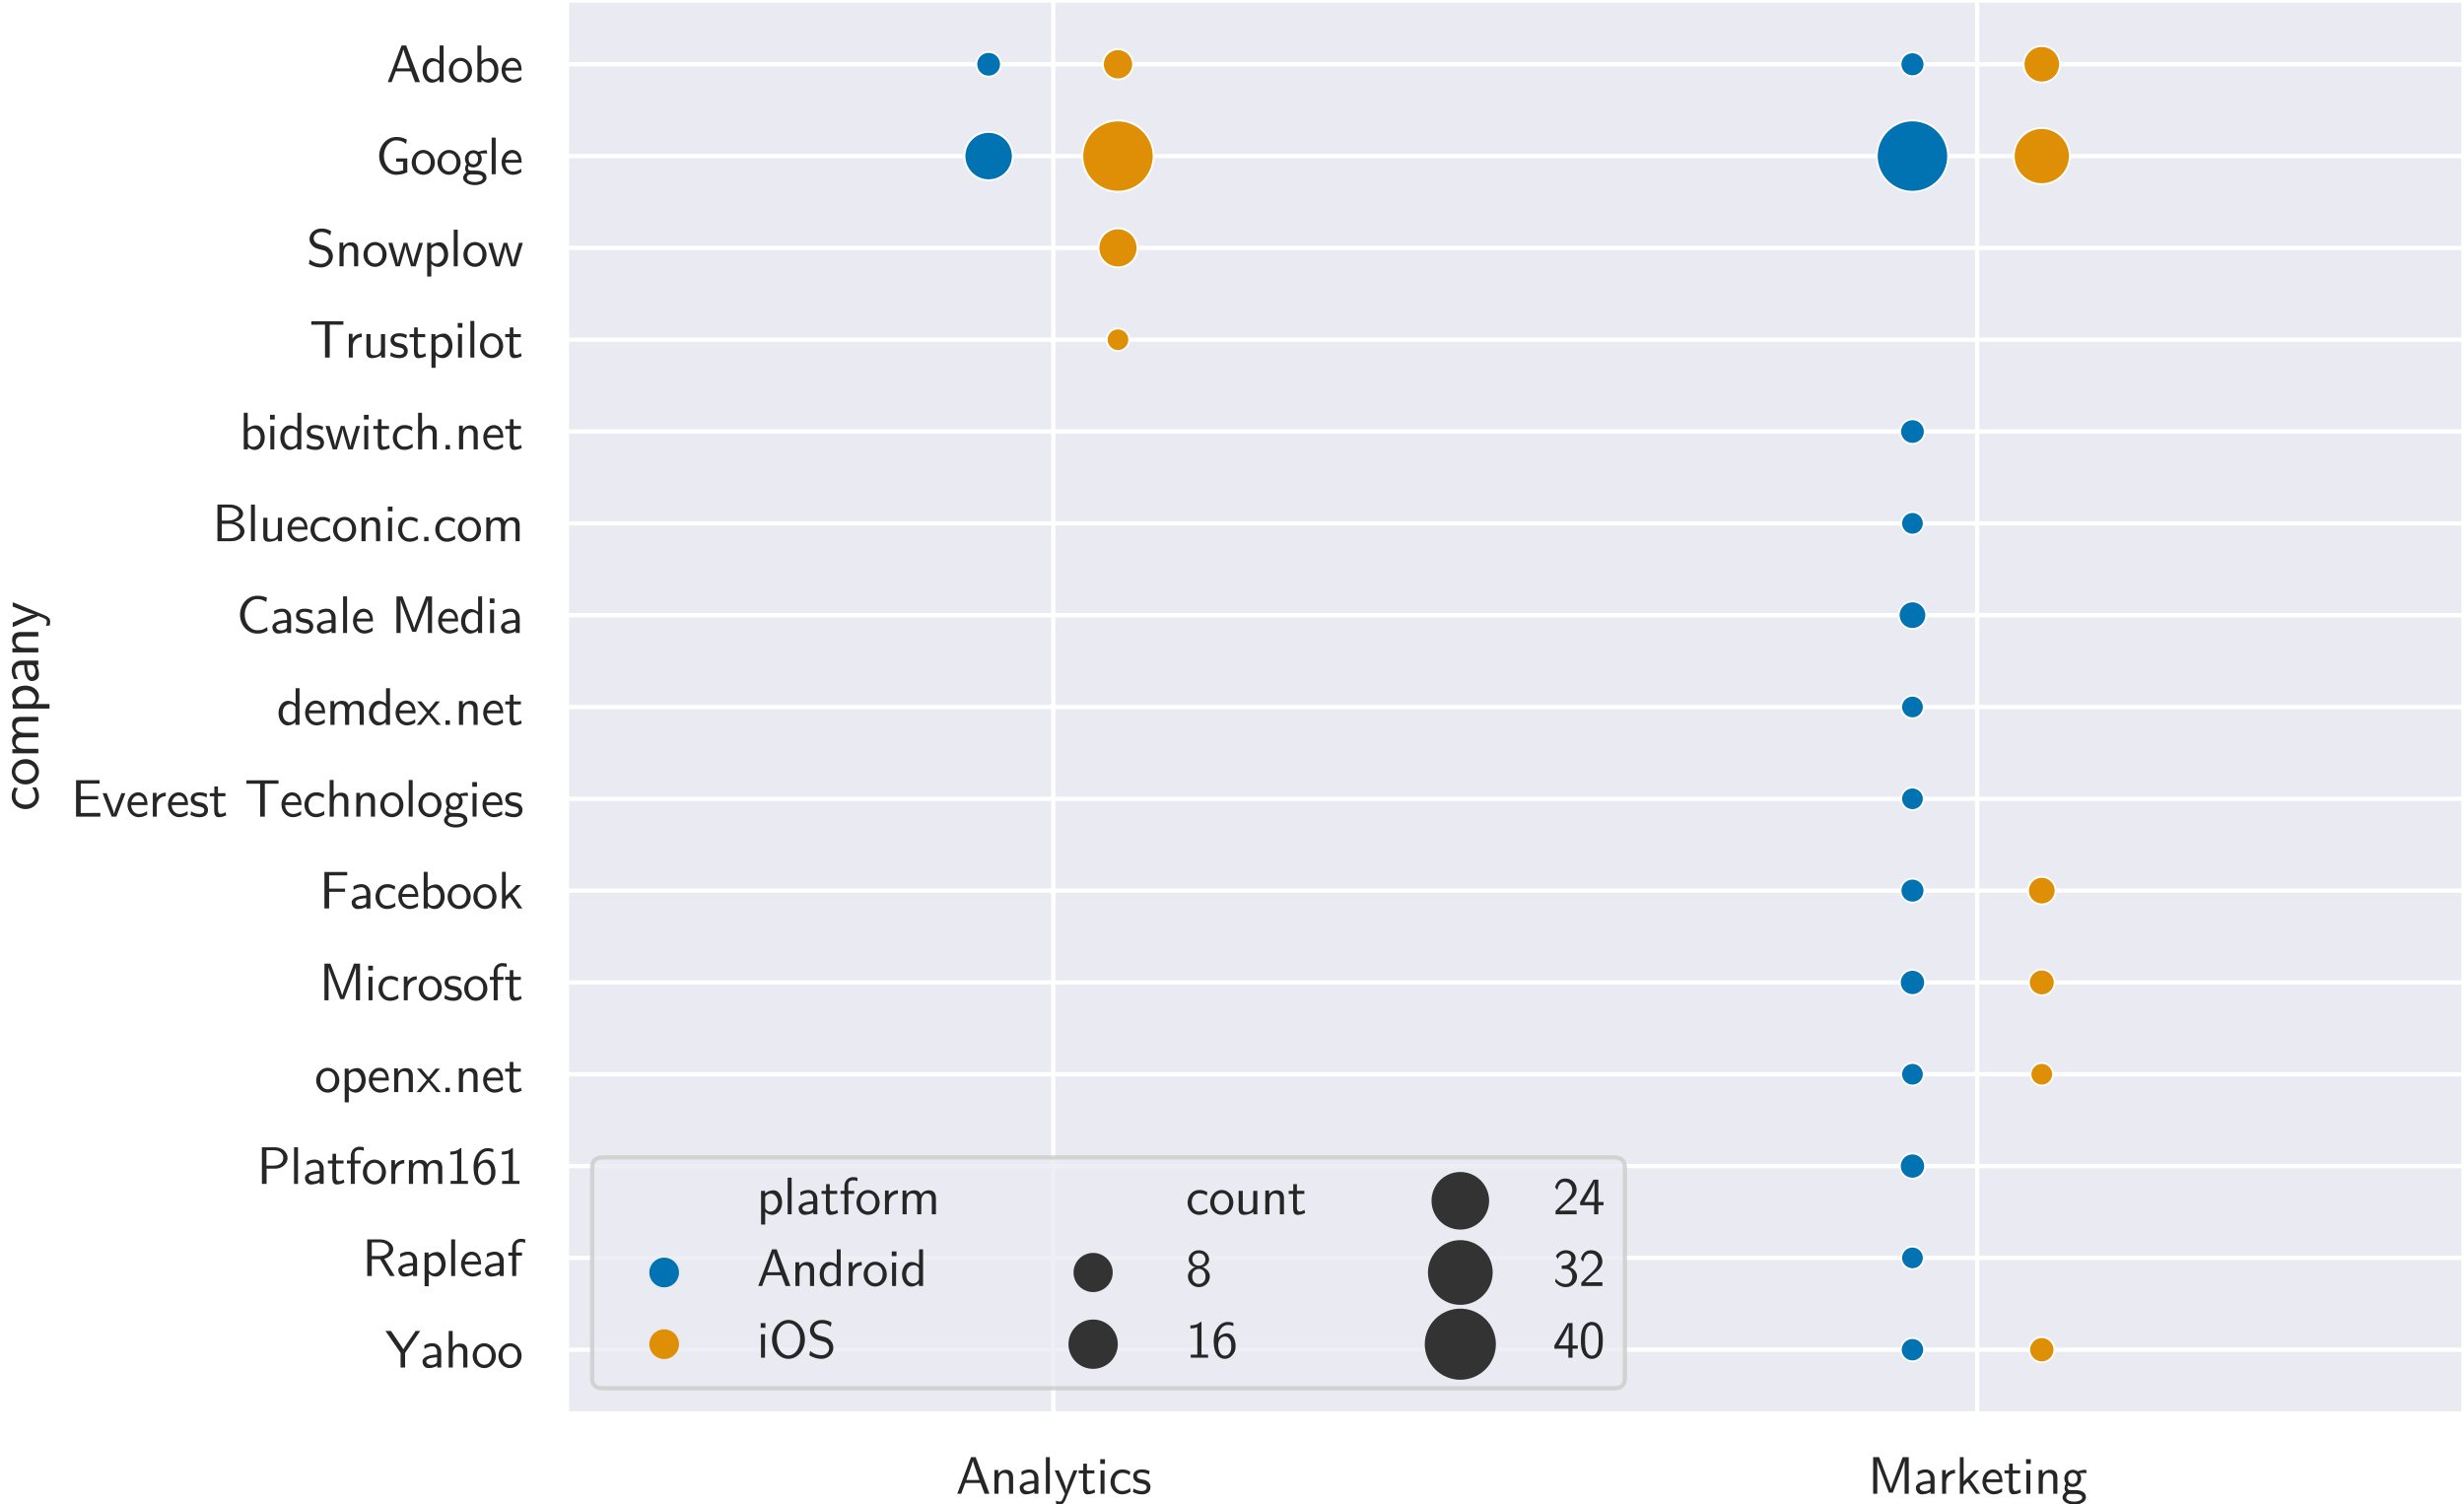 <?xml version="1.0" encoding="utf-8" standalone="no"?>
<!DOCTYPE svg PUBLIC "-//W3C//DTD SVG 1.1//EN"
  "http://www.w3.org/Graphics/SVG/1.1/DTD/svg11.dtd">
<svg xmlns:xlink="http://www.w3.org/1999/xlink" width="463.724pt" height="283.124pt" viewBox="0 0 463.724 283.124" xmlns="http://www.w3.org/2000/svg" version="1.1">
 <defs>
  <style type="text/css">*{stroke-linejoin: round; stroke-linecap: butt}</style>
 </defs>
 <g id="figure_1">
  <g id="patch_1">
   <path d="M 0 283.124 
L 463.724 283.124 
L 463.724 0 
L 0 0 
z
" style="fill: #ffffff"/>
  </g>
  <g id="axes_1">
   <g id="patch_2">
    <path d="M 106.604 266.112 
L 463.724 266.112 
L 463.724 -0 
L 106.604 -0 
z
" style="fill: #eaeaf2"/>
   </g>
   <g id="matplotlib.axis_1">
    <g id="xtick_1">
     <g id="line2d_1">
      <path d="M 198.231 266.112 
L 198.231 -0 
" clip-path="url(#pa2baec8618)" style="fill: none; stroke: #ffffff; stroke-width: 0.8; stroke-linecap: round"/>
     </g>
     <g id="text_1">
      <!-- Analytics -->
      <g style="fill: #262626" transform="translate(179.878 281.131)scale(0.097 -0.097)">
       <defs>
        <path id="LMSans10-Regular-41" d="M 4083 0 
L 2413 4442 
L 1850 4442 
L 179 0 
L 653 0 
L 1146 1306 
L 3008 1306 
L 3494 0 
L 4083 0 
z
M 2867 1664 
L 1280 1664 
C 1606 2579 1370 1907 1696 2822 
C 1830 3200 2029 3744 2074 3981 
L 2080 3981 
C 2093 3891 2138 3731 2285 3309 
L 2867 1664 
z
" transform="scale(0.016)"/>
        <path id="LMSans10-Regular-6e" d="M 2784 0 
L 2784 1907 
C 2784 2330 2688 2912 1907 2912 
C 1331 2912 1018 2477 979 2426 
L 979 2880 
L 518 2880 
L 518 0 
L 1018 0 
L 1018 1568 
C 1018 1990 1178 2522 1664 2522 
C 2278 2522 2285 2067 2285 1862 
L 2285 0 
L 2784 0 
z
" transform="scale(0.016)"/>
        <path id="LMSans10-Regular-61" d="M 2618 0 
L 2618 1850 
C 2618 2502 2150 2950 1562 2950 
C 1146 2950 858 2848 557 2675 
L 595 2253 
C 928 2490 1248 2573 1562 2573 
C 1862 2573 2118 2317 2118 1843 
L 2118 1568 
C 1158 1555 346 1286 346 723 
C 346 448 518 -70 1075 -70 
C 1165 -70 1766 -58 2138 230 
L 2138 0 
L 2618 0 
z
M 2118 845 
C 2118 723 2118 563 1901 442 
C 1715 326 1472 320 1402 320 
C 1094 320 806 467 806 736 
C 806 1184 1843 1229 2118 1242 
L 2118 845 
z
" transform="scale(0.016)"/>
        <path id="LMSans10-Regular-6c" d="M 998 0 
L 998 4442 
L 518 4442 
L 518 0 
L 998 0 
z
" transform="scale(0.016)"/>
        <path id="LMSans10-Regular-79" d="M 2854 2842 
L 2374 2842 
C 1542 806 1530 512 1523 365 
L 1517 365 
C 1478 794 966 1984 941 2042 
L 595 2842 
L 90 2842 
L 1331 0 
L 1101 -576 
C 934 -947 826 -947 736 -947 
C 634 -947 429 -922 237 -845 
L 275 -1261 
C 416 -1293 595 -1312 736 -1312 
C 960 -1312 1197 -1235 1459 -582 
L 2854 2842 
z
" transform="scale(0.016)"/>
        <path id="LMSans10-Regular-74" d="M 2125 173 
L 2022 550 
C 1856 416 1651 339 1446 339 
C 1210 339 1120 531 1120 870 
L 1120 2470 
L 2022 2470 
L 2022 2842 
L 1120 2842 
L 1120 3654 
L 678 3654 
L 678 2842 
L 122 2842 
L 122 2470 
L 659 2470 
L 659 762 
C 659 378 749 -70 1190 -70 
C 1638 -70 1965 90 2125 173 
z
" transform="scale(0.016)"/>
        <path id="LMSans10-Regular-69" d="M 998 0 
L 998 2842 
L 518 2842 
L 518 0 
L 998 0 
z
M 1050 3622 
L 1050 4192 
L 480 4192 
L 480 3622 
L 1050 3622 
z
" transform="scale(0.016)"/>
        <path id="LMSans10-Regular-63" d="M 2656 256 
L 2618 685 
C 2291 429 1946 339 1619 339 
C 1088 339 730 800 730 1427 
C 730 1926 966 2541 1645 2541 
C 1978 2541 2195 2490 2547 2259 
L 2624 2675 
C 2246 2893 2029 2950 1638 2950 
C 749 2950 230 2176 230 1421 
C 230 627 813 -70 1613 -70 
C 1958 -70 2310 19 2656 256 
z
" transform="scale(0.016)"/>
        <path id="LMSans10-Regular-73" d="M 2304 819 
C 2304 1171 2067 1389 2054 1408 
C 1805 1632 1632 1670 1312 1728 
C 960 1798 666 1862 666 2176 
C 666 2573 1126 2573 1210 2573 
C 1414 2573 1754 2547 2118 2330 
L 2195 2746 
C 1862 2899 1600 2950 1274 2950 
C 1114 2950 211 2950 211 2112 
C 211 1798 397 1594 557 1472 
C 755 1331 896 1306 1248 1235 
C 1478 1190 1850 1114 1850 774 
C 1850 333 1344 333 1248 333 
C 730 333 371 570 256 646 
L 179 211 
C 384 109 736 -70 1254 -70 
C 1370 -70 1722 -70 1997 134 
C 2195 288 2304 544 2304 819 
z
" transform="scale(0.016)"/>
       </defs>
       <use xlink:href="#LMSans10-Regular-41"/>
       <use xlink:href="#LMSans10-Regular-6e" x="66.7"/>
       <use xlink:href="#LMSans10-Regular-61" x="118.4"/>
       <use xlink:href="#LMSans10-Regular-6c" x="166.5"/>
       <use xlink:href="#LMSans10-Regular-79" x="190.4"/>
       <use xlink:href="#LMSans10-Regular-74" x="236.5"/>
       <use xlink:href="#LMSans10-Regular-69" x="272.6"/>
       <use xlink:href="#LMSans10-Regular-63" x="296.5"/>
       <use xlink:href="#LMSans10-Regular-73" x="340.9"/>
      </g>
     </g>
    </g>
    <g id="xtick_2">
     <g id="line2d_2">
      <path d="M 372.097 266.112 
L 372.097 -0 
" clip-path="url(#pa2baec8618)" style="fill: none; stroke: #ffffff; stroke-width: 0.8; stroke-linecap: round"/>
     </g>
     <g id="text_2">
      <!-- Marketing -->
      <g style="fill: #262626" transform="translate(351.536 281.131)scale(0.097 -0.097)">
       <defs>
        <path id="LMSans10-Regular-4d" d="M 4954 0 
L 4954 4442 
L 4224 4442 
L 3392 2272 
C 3168 1690 2867 896 2797 595 
L 2790 595 
C 2758 730 2682 966 2586 1235 
L 1581 3885 
L 1363 4442 
L 640 4442 
L 640 0 
L 1139 0 
L 1139 3968 
L 1146 3968 
C 1184 3763 1440 3066 1606 2630 
L 2554 141 
L 3021 141 
L 3872 2368 
L 4179 3181 
C 4243 3366 4416 3827 4448 3974 
L 4454 3968 
L 4454 0 
L 4954 0 
z
" transform="scale(0.016)"/>
        <path id="LMSans10-Regular-72" d="M 2093 2483 
L 2093 2912 
C 1523 2906 1171 2592 973 2298 
L 973 2880 
L 525 2880 
L 525 0 
L 1005 0 
L 1005 1370 
C 1005 2010 1466 2470 2093 2483 
z
" transform="scale(0.016)"/>
        <path id="LMSans10-Regular-6b" d="M 3014 0 
L 1798 1741 
L 2874 2842 
L 2298 2842 
L 998 1510 
L 998 4442 
L 538 4442 
L 538 0 
L 979 0 
L 979 902 
L 1491 1434 
L 2490 0 
L 3014 0 
z
" transform="scale(0.016)"/>
        <path id="LMSans10-Regular-65" d="M 2650 1402 
C 2650 1619 2643 2099 2394 2483 
C 2131 2880 1741 2950 1510 2950 
C 800 2950 224 2272 224 1446 
C 224 602 838 -70 1606 -70 
C 2010 -70 2374 83 2624 262 
L 2586 678 
C 2182 346 1760 320 1613 320 
C 1101 320 691 774 672 1402 
L 2650 1402 
z
M 2285 1754 
L 704 1754 
C 806 2240 1146 2560 1510 2560 
C 1843 2560 2202 2342 2285 1754 
z
" transform="scale(0.016)"/>
        <path id="LMSans10-Regular-67" d="M 3104 2509 
L 3034 2912 
C 2586 2912 2214 2790 2022 2707 
C 1888 2816 1670 2912 1414 2912 
C 864 2912 397 2451 397 1869 
C 397 1632 480 1402 608 1235 
C 422 973 422 723 422 691 
C 422 525 480 339 589 205 
C 256 6 179 -288 179 -454 
C 179 -934 813 -1318 1594 -1318 
C 2381 -1318 3014 -941 3014 -448 
C 3014 442 1946 442 1696 442 
L 1133 442 
C 1050 442 762 442 762 781 
C 762 851 787 954 832 1011 
C 966 915 1178 826 1414 826 
C 1990 826 2438 1299 2438 1869 
C 2438 2176 2298 2413 2227 2509 
L 2253 2502 
C 2394 2502 2573 2528 2726 2528 
C 2842 2528 3104 2509 3104 2509 
z
M 1990 1869 
C 1990 1370 1690 1190 1414 1190 
C 1178 1190 845 1338 845 1869 
C 845 2400 1178 2547 1414 2547 
C 1690 2547 1990 2368 1990 1869 
z
M 2566 -461 
C 2566 -742 2125 -954 1600 -954 
C 1082 -954 627 -755 627 -454 
C 627 -435 627 -19 1126 -19 
L 1702 -19 
C 1843 -19 2566 -19 2566 -461 
z
" transform="scale(0.016)"/>
       </defs>
       <use xlink:href="#LMSans10-Regular-4d"/>
       <use xlink:href="#LMSans10-Regular-61" x="87.5"/>
       <use xlink:href="#LMSans10-Regular-72" x="135.6"/>
       <use xlink:href="#LMSans10-Regular-6b" x="169.8"/>
       <use xlink:href="#LMSans10-Regular-65" x="218.7"/>
       <use xlink:href="#LMSans10-Regular-74" x="263.1"/>
       <use xlink:href="#LMSans10-Regular-69" x="299.2"/>
       <use xlink:href="#LMSans10-Regular-6e" x="323.1"/>
       <use xlink:href="#LMSans10-Regular-67" x="374.8"/>
      </g>
     </g>
    </g>
   </g>
   <g id="matplotlib.axis_2">
    <g id="ytick_1">
     <g id="line2d_3">
      <path d="M 106.604 12.096 
L 463.724 12.096 
" clip-path="url(#pa2baec8618)" style="fill: none; stroke: #ffffff; stroke-width: 0.8; stroke-linecap: round"/>
     </g>
     <g id="text_3">
      <!-- Adobe -->
      <g style="fill: #262626" transform="translate(72.699 15.455)scale(0.097 -0.097)">
       <defs>
        <path id="LMSans10-Regular-64" d="M 2778 0 
L 2778 4442 
L 2298 4442 
L 2298 2560 
C 1958 2842 1600 2912 1363 2912 
C 730 2912 230 2246 230 1421 
C 230 582 723 -70 1331 -70 
C 1542 -70 1920 -13 2278 333 
L 2278 0 
L 2778 0 
z
M 2278 890 
C 2278 800 2272 685 2067 499 
C 1920 371 1760 320 1594 320 
C 1197 320 730 621 730 1414 
C 730 2259 1280 2522 1658 2522 
C 1946 2522 2138 2374 2278 2170 
L 2278 890 
z
" transform="scale(0.016)"/>
        <path id="LMSans10-Regular-6f" d="M 3002 1408 
C 3002 2266 2362 2950 1600 2950 
C 813 2950 192 2246 192 1408 
C 192 563 845 -70 1594 -70 
C 2362 -70 3002 576 3002 1408 
z
M 2502 1472 
C 2502 717 2067 339 1594 339 
C 1152 339 691 698 691 1472 
C 691 2246 1178 2560 1594 2560 
C 2042 2560 2502 2227 2502 1472 
z
" transform="scale(0.016)"/>
        <path id="LMSans10-Regular-62" d="M 3072 1427 
C 3072 2221 2637 2912 2035 2912 
C 1786 2912 1389 2848 1005 2534 
L 1005 4442 
L 525 4442 
L 525 0 
L 1024 0 
L 1024 294 
C 1178 154 1453 -70 1882 -70 
C 2522 -70 3072 570 3072 1427 
z
M 2573 1427 
C 2573 595 2035 320 1645 320 
C 1395 320 1184 435 1024 730 
L 1024 2144 
C 1126 2298 1357 2522 1709 2522 
C 2086 2522 2573 2246 2573 1427 
z
" transform="scale(0.016)"/>
       </defs>
       <use xlink:href="#LMSans10-Regular-41"/>
       <use xlink:href="#LMSans10-Regular-64" x="66.7"/>
       <use xlink:href="#LMSans10-Regular-6f" x="118.4"/>
       <use xlink:href="#LMSans10-Regular-62" x="168.4"/>
       <use xlink:href="#LMSans10-Regular-65" x="220.1"/>
      </g>
     </g>
    </g>
    <g id="ytick_2">
     <g id="line2d_4">
      <path d="M 106.604 29.376 
L 463.724 29.376 
" clip-path="url(#pa2baec8618)" style="fill: none; stroke: #ffffff; stroke-width: 0.8; stroke-linecap: round"/>
     </g>
     <g id="text_4">
      <!-- Google -->
      <g style="fill: #262626" transform="translate(70.714 32.793)scale(0.097 -0.097)">
       <defs>
        <path id="LMSans10-Regular-47" d="M 3827 243 
L 3827 1920 
L 2483 1920 
L 2483 1530 
L 3328 1530 
L 3328 474 
C 3059 384 2771 339 2483 339 
C 2067 339 1690 563 1427 890 
C 1133 1267 992 1741 992 2221 
C 992 2701 1133 3181 1427 3558 
C 1690 3885 2067 4109 2483 4109 
C 2701 4109 2912 4083 3117 4006 
C 3328 3936 3514 3814 3680 3674 
L 3776 4198 
C 3578 4307 3366 4390 3149 4448 
C 2931 4499 2707 4518 2483 4518 
C 1926 4518 1402 4262 1024 3846 
C 627 3398 422 2816 422 2221 
C 422 1626 627 1043 1024 602 
C 1402 186 1926 -70 2483 -70 
C 2950 -70 3411 38 3827 243 
z
" transform="scale(0.016)"/>
       </defs>
       <use xlink:href="#LMSans10-Regular-47"/>
       <use xlink:href="#LMSans10-Regular-6f" x="66.7"/>
       <use xlink:href="#LMSans10-Regular-6f" x="116.7"/>
       <use xlink:href="#LMSans10-Regular-67" x="166.7"/>
       <use xlink:href="#LMSans10-Regular-6c" x="216.7"/>
       <use xlink:href="#LMSans10-Regular-65" x="240.6"/>
      </g>
     </g>
    </g>
    <g id="ytick_3">
     <g id="line2d_5">
      <path d="M 106.604 46.656 
L 463.724 46.656 
" clip-path="url(#pa2baec8618)" style="fill: none; stroke: #ffffff; stroke-width: 0.8; stroke-linecap: round"/>
     </g>
     <g id="text_5">
      <!-- Snowplow -->
      <g style="fill: #262626" transform="translate(57.696 50.121)scale(0.097 -0.097)">
       <defs>
        <path id="LMSans10-Regular-53" d="M 3194 1210 
C 3194 1626 2995 1933 2854 2086 
C 2554 2406 2342 2464 1754 2611 
C 1382 2701 1280 2726 1088 2893 
C 1043 2931 864 3117 864 3398 
C 864 3776 1210 4160 1798 4160 
C 2336 4160 2643 3949 2880 3750 
L 2976 4262 
C 2624 4474 2272 4582 1805 4582 
C 915 4582 358 3955 358 3322 
C 358 3046 448 2778 704 2509 
C 973 2221 1254 2144 1632 2054 
C 2176 1920 2240 1901 2419 1741 
C 2547 1632 2688 1421 2688 1146 
C 2688 723 2336 301 1754 301 
C 1491 301 915 365 378 819 
L 282 301 
C 845 -51 1357 -141 1760 -141 
C 2605 -141 3194 506 3194 1210 
z
" transform="scale(0.016)"/>
        <path id="LMSans10-Regular-77" d="M 4275 2842 
L 3808 2842 
L 3398 1485 
C 3328 1254 3136 621 3104 346 
L 3098 346 
C 3072 544 2912 1114 2803 1478 
L 2387 2842 
L 1939 2842 
L 1574 1638 
C 1504 1414 1286 678 1261 352 
L 1254 352 
C 1222 659 1011 1382 909 1734 
L 576 2842 
L 90 2842 
L 966 0 
L 1472 0 
L 1869 1318 
C 1958 1613 2138 2246 2157 2483 
L 2163 2483 
C 2176 2304 2285 1862 2368 1587 
L 2835 0 
L 3398 0 
L 4275 2842 
z
" transform="scale(0.016)"/>
        <path id="LMSans10-Regular-70" d="M 3072 1427 
C 3072 2195 2669 2912 2054 2912 
C 1670 2912 1299 2778 1005 2528 
L 1005 2842 
L 525 2842 
L 525 -1242 
L 1024 -1242 
L 1024 294 
C 1222 109 1504 -70 1888 -70 
C 2509 -70 3072 557 3072 1427 
z
M 2573 1427 
C 2573 768 2118 320 1638 320 
C 1389 320 1216 448 1088 621 
C 1024 717 1024 730 1024 845 
L 1024 2131 
C 1178 2355 1427 2502 1702 2502 
C 2189 2502 2573 2016 2573 1427 
z
" transform="scale(0.016)"/>
       </defs>
       <use xlink:href="#LMSans10-Regular-53"/>
       <use xlink:href="#LMSans10-Regular-6e" x="55.6"/>
       <use xlink:href="#LMSans10-Regular-6f" x="107.3"/>
       <use xlink:href="#LMSans10-Regular-77" x="157.3"/>
       <use xlink:href="#LMSans10-Regular-70" x="225.6"/>
       <use xlink:href="#LMSans10-Regular-6c" x="277.3"/>
       <use xlink:href="#LMSans10-Regular-6f" x="301.2"/>
       <use xlink:href="#LMSans10-Regular-77" x="351.2"/>
      </g>
     </g>
    </g>
    <g id="ytick_4">
     <g id="line2d_6">
      <path d="M 106.604 63.936 
L 463.724 63.936 
" clip-path="url(#pa2baec8618)" style="fill: none; stroke: #ffffff; stroke-width: 0.8; stroke-linecap: round"/>
     </g>
     <g id="text_6">
      <!-- Trustpilot -->
      <g style="fill: #262626" transform="translate(58.229 67.295)scale(0.097 -0.097)">
       <defs>
        <path id="LMSans10-Regular-54" d="M 4122 3987 
L 4122 4403 
L 230 4403 
L 230 3987 
L 1088 3987 
C 1165 3987 1242 3994 1318 3994 
L 1894 3994 
L 1894 0 
L 2464 0 
L 2464 3994 
L 3034 3994 
C 3110 3994 3187 3987 3264 3987 
L 4122 3987 
z
" transform="scale(0.016)"/>
        <path id="LMSans10-Regular-75" d="M 2784 0 
L 2784 2842 
L 2285 2842 
L 2285 986 
C 2285 506 1926 282 1517 282 
C 1062 282 1018 448 1018 723 
L 1018 2842 
L 518 2842 
L 518 698 
C 518 237 666 -70 1197 -70 
C 1536 -70 1990 32 2304 307 
L 2304 0 
L 2784 0 
z
" transform="scale(0.016)"/>
       </defs>
       <use xlink:href="#LMSans10-Regular-54"/>
       <use xlink:href="#LMSans10-Regular-72" x="68.1"/>
       <use xlink:href="#LMSans10-Regular-75" x="102.3"/>
       <use xlink:href="#LMSans10-Regular-73" x="154"/>
       <use xlink:href="#LMSans10-Regular-74" x="192.3"/>
       <use xlink:href="#LMSans10-Regular-70" x="228.4"/>
       <use xlink:href="#LMSans10-Regular-69" x="280.1"/>
       <use xlink:href="#LMSans10-Regular-6c" x="304"/>
       <use xlink:href="#LMSans10-Regular-6f" x="327.9"/>
       <use xlink:href="#LMSans10-Regular-74" x="377.9"/>
      </g>
     </g>
    </g>
    <g id="ytick_5">
     <g id="line2d_7">
      <path d="M 106.604 81.216 
L 463.724 81.216 
" clip-path="url(#pa2baec8618)" style="fill: none; stroke: #ffffff; stroke-width: 0.8; stroke-linecap: round"/>
     </g>
     <g id="text_7">
      <!-- bidswitch.net -->
      <g style="fill: #262626" transform="translate(45.062 84.575)scale(0.097 -0.097)">
       <defs>
        <path id="LMSans10-Regular-68" d="M 2784 0 
L 2784 1907 
C 2784 2330 2688 2912 1907 2912 
C 1510 2912 1203 2714 998 2451 
L 998 4442 
L 518 4442 
L 518 0 
L 1018 0 
L 1018 1568 
C 1018 1990 1178 2522 1664 2522 
C 2278 2522 2285 2067 2285 1862 
L 2285 0 
L 2784 0 
z
" transform="scale(0.016)"/>
        <path id="LMSans10-Regular-2e" d="M 1152 0 
L 1152 531 
L 621 531 
L 621 0 
L 1152 0 
z
" transform="scale(0.016)"/>
       </defs>
       <use xlink:href="#LMSans10-Regular-62"/>
       <use xlink:href="#LMSans10-Regular-69" x="51.7"/>
       <use xlink:href="#LMSans10-Regular-64" x="75.6"/>
       <use xlink:href="#LMSans10-Regular-73" x="127.3"/>
       <use xlink:href="#LMSans10-Regular-77" x="165.6"/>
       <use xlink:href="#LMSans10-Regular-69" x="233.9"/>
       <use xlink:href="#LMSans10-Regular-74" x="257.8"/>
       <use xlink:href="#LMSans10-Regular-63" x="293.9"/>
       <use xlink:href="#LMSans10-Regular-68" x="338.3"/>
       <use xlink:href="#LMSans10-Regular-2e" x="390"/>
       <use xlink:href="#LMSans10-Regular-6e" x="417.8"/>
       <use xlink:href="#LMSans10-Regular-65" x="469.5"/>
       <use xlink:href="#LMSans10-Regular-74" x="513.9"/>
      </g>
     </g>
    </g>
    <g id="ytick_6">
     <g id="line2d_8">
      <path d="M 106.604 98.496 
L 463.724 98.496 
" clip-path="url(#pa2baec8618)" style="fill: none; stroke: #ffffff; stroke-width: 0.8; stroke-linecap: round"/>
     </g>
     <g id="text_8">
      <!-- Blueconic.com -->
      <g style="fill: #262626" transform="translate(39.958 101.855)scale(0.097 -0.097)">
       <defs>
        <path id="LMSans10-Regular-42" d="M 3904 1203 
C 3904 1760 3347 2214 2669 2323 
C 3251 2470 3731 2842 3731 3328 
C 3731 3917 3046 4442 2138 4442 
L 621 4442 
L 621 0 
L 2310 0 
C 3232 0 3904 576 3904 1203 
z
M 3232 3322 
C 3232 2938 2778 2502 1894 2502 
L 1152 2502 
L 1152 4083 
L 1958 4083 
C 2669 4083 3232 3744 3232 3322 
z
M 3386 1210 
C 3386 730 2822 358 2131 358 
L 1152 358 
L 1152 2112 
L 2080 2112 
C 2758 2112 3386 1722 3386 1210 
z
" transform="scale(0.016)"/>
        <path id="LMSans10-Regular-6d" d="M 4563 0 
L 4563 1907 
C 4563 2336 4461 2912 3686 2912 
C 3302 2912 2970 2733 2733 2387 
C 2566 2874 2118 2912 1914 2912 
C 1453 2912 1152 2650 979 2419 
L 979 2880 
L 518 2880 
L 518 0 
L 1018 0 
L 1018 1568 
C 1018 2003 1190 2522 1664 2522 
C 2259 2522 2291 2106 2291 1862 
L 2291 0 
L 2790 0 
L 2790 1568 
C 2790 2003 2963 2522 3437 2522 
C 4032 2522 4064 2106 4064 1862 
L 4064 0 
L 4563 0 
z
" transform="scale(0.016)"/>
       </defs>
       <use xlink:href="#LMSans10-Regular-42"/>
       <use xlink:href="#LMSans10-Regular-6c" x="66.7"/>
       <use xlink:href="#LMSans10-Regular-75" x="90.6"/>
       <use xlink:href="#LMSans10-Regular-65" x="142.3"/>
       <use xlink:href="#LMSans10-Regular-63" x="186.7"/>
       <use xlink:href="#LMSans10-Regular-6f" x="231.1"/>
       <use xlink:href="#LMSans10-Regular-6e" x="281.1"/>
       <use xlink:href="#LMSans10-Regular-69" x="332.8"/>
       <use xlink:href="#LMSans10-Regular-63" x="356.7"/>
       <use xlink:href="#LMSans10-Regular-2e" x="401.1"/>
       <use xlink:href="#LMSans10-Regular-63" x="428.9"/>
       <use xlink:href="#LMSans10-Regular-6f" x="473.3"/>
       <use xlink:href="#LMSans10-Regular-6d" x="523.3"/>
      </g>
     </g>
    </g>
    <g id="ytick_7">
     <g id="line2d_9">
      <path d="M 106.604 115.776 
L 463.724 115.776 
" clip-path="url(#pa2baec8618)" style="fill: none; stroke: #ffffff; stroke-width: 0.8; stroke-linecap: round"/>
     </g>
     <g id="text_9">
      <!-- Casale Media -->
      <g style="fill: #262626" transform="translate(44.521 119.135)scale(0.097 -0.097)">
       <defs>
        <path id="LMSans10-Regular-43" d="M 3757 288 
L 3718 730 
C 3533 602 3347 480 3130 416 
C 2925 346 2701 339 2483 339 
C 2067 339 1690 563 1427 890 
C 1133 1267 992 1741 992 2221 
C 992 2701 1133 3181 1427 3558 
C 1690 3885 2067 4109 2483 4109 
C 2675 4109 2874 4090 3059 4032 
C 3251 3974 3430 3878 3597 3763 
L 3686 4288 
C 3494 4365 3296 4429 3091 4467 
C 2893 4506 2688 4518 2483 4518 
C 1920 4518 1402 4262 1024 3846 
C 627 3398 422 2816 422 2221 
C 422 1626 627 1043 1024 602 
C 1402 186 1920 -70 2483 -70 
C 2707 -70 2931 -64 3149 0 
C 3366 58 3565 173 3757 288 
z
" transform="scale(0.016)"/>
        <path id="LMSans10-Regular-20" transform="scale(0.016)"/>
       </defs>
       <use xlink:href="#LMSans10-Regular-43"/>
       <use xlink:href="#LMSans10-Regular-61" x="63.9"/>
       <use xlink:href="#LMSans10-Regular-73" x="112"/>
       <use xlink:href="#LMSans10-Regular-61" x="150.3"/>
       <use xlink:href="#LMSans10-Regular-6c" x="198.4"/>
       <use xlink:href="#LMSans10-Regular-65" x="222.3"/>
       <use xlink:href="#LMSans10-Regular-20" x="266.7"/>
       <use xlink:href="#LMSans10-Regular-4d" x="300"/>
       <use xlink:href="#LMSans10-Regular-65" x="387.5"/>
       <use xlink:href="#LMSans10-Regular-64" x="431.9"/>
       <use xlink:href="#LMSans10-Regular-69" x="483.6"/>
       <use xlink:href="#LMSans10-Regular-61" x="507.5"/>
      </g>
     </g>
    </g>
    <g id="ytick_8">
     <g id="line2d_10">
      <path d="M 106.604 133.056 
L 463.724 133.056 
" clip-path="url(#pa2baec8618)" style="fill: none; stroke: #ffffff; stroke-width: 0.8; stroke-linecap: round"/>
     </g>
     <g id="text_10">
      <!-- demdex.net -->
      <g style="fill: #262626" transform="translate(52.061 136.415)scale(0.097 -0.097)">
       <defs>
        <path id="LMSans10-Regular-78" d="M 2944 0 
L 1664 1466 
L 2835 2842 
L 2310 2842 
L 1453 1786 
L 570 2842 
L 38 2842 
L 1242 1466 
L 0 0 
L 525 0 
L 1453 1203 
L 2413 0 
L 2944 0 
z
" transform="scale(0.016)"/>
       </defs>
       <use xlink:href="#LMSans10-Regular-64"/>
       <use xlink:href="#LMSans10-Regular-65" x="51.7"/>
       <use xlink:href="#LMSans10-Regular-6d" x="96.1"/>
       <use xlink:href="#LMSans10-Regular-64" x="175.5"/>
       <use xlink:href="#LMSans10-Regular-65" x="227.2"/>
       <use xlink:href="#LMSans10-Regular-78" x="271.6"/>
       <use xlink:href="#LMSans10-Regular-2e" x="317.7"/>
       <use xlink:href="#LMSans10-Regular-6e" x="345.5"/>
       <use xlink:href="#LMSans10-Regular-65" x="397.2"/>
       <use xlink:href="#LMSans10-Regular-74" x="441.6"/>
      </g>
     </g>
    </g>
    <g id="ytick_9">
     <g id="line2d_11">
      <path d="M 106.604 150.336 
L 463.724 150.336 
" clip-path="url(#pa2baec8618)" style="fill: none; stroke: #ffffff; stroke-width: 0.8; stroke-linecap: round"/>
     </g>
     <g id="text_11">
      <!-- Everest Technologies -->
      <g style="fill: #262626" transform="translate(13.379 153.695)scale(0.097 -0.097)">
       <defs>
        <path id="LMSans10-Regular-45" d="M 3546 0 
L 3546 454 
L 2739 454 
C 2662 454 2586 448 2509 448 
L 1171 448 
L 1171 2106 
L 3283 2106 
L 3283 2496 
L 1171 2496 
L 1171 4013 
L 2054 4013 
C 2131 4013 2208 4006 2285 4006 
L 3456 4006 
L 3456 4422 
L 602 4422 
L 602 0 
L 3546 0 
z
" transform="scale(0.016)"/>
        <path id="LMSans10-Regular-76" d="M 2854 2842 
L 2374 2842 
L 1869 1510 
C 1734 1158 1536 640 1485 339 
L 1478 339 
C 1440 570 1274 1011 1210 1184 
L 589 2842 
L 90 2842 
L 1190 0 
L 1754 0 
L 2854 2842 
z
" transform="scale(0.016)"/>
       </defs>
       <use xlink:href="#LMSans10-Regular-45"/>
       <use xlink:href="#LMSans10-Regular-76" x="59.7"/>
       <use xlink:href="#LMSans10-Regular-65" x="105.8"/>
       <use xlink:href="#LMSans10-Regular-72" x="150.2"/>
       <use xlink:href="#LMSans10-Regular-65" x="184.4"/>
       <use xlink:href="#LMSans10-Regular-73" x="228.8"/>
       <use xlink:href="#LMSans10-Regular-74" x="267.1"/>
       <use xlink:href="#LMSans10-Regular-20" x="303.2"/>
       <use xlink:href="#LMSans10-Regular-54" x="336.5"/>
       <use xlink:href="#LMSans10-Regular-65" x="404.6"/>
       <use xlink:href="#LMSans10-Regular-63" x="449"/>
       <use xlink:href="#LMSans10-Regular-68" x="493.4"/>
       <use xlink:href="#LMSans10-Regular-6e" x="545.1"/>
       <use xlink:href="#LMSans10-Regular-6f" x="596.8"/>
       <use xlink:href="#LMSans10-Regular-6c" x="646.8"/>
       <use xlink:href="#LMSans10-Regular-6f" x="670.7"/>
       <use xlink:href="#LMSans10-Regular-67" x="720.7"/>
       <use xlink:href="#LMSans10-Regular-69" x="770.7"/>
       <use xlink:href="#LMSans10-Regular-65" x="794.6"/>
       <use xlink:href="#LMSans10-Regular-73" x="839"/>
      </g>
     </g>
    </g>
    <g id="ytick_10">
     <g id="line2d_12">
      <path d="M 106.604 167.616 
L 463.724 167.616 
" clip-path="url(#pa2baec8618)" style="fill: none; stroke: #ffffff; stroke-width: 0.8; stroke-linecap: round"/>
     </g>
     <g id="text_12">
      <!-- Facebook -->
      <g style="fill: #262626" transform="translate(60.124 170.975)scale(0.097 -0.097)">
       <defs>
        <path id="LMSans10-Regular-46" d="M 3366 4006 
L 3366 4422 
L 602 4422 
L 602 0 
L 1171 0 
L 1171 2016 
L 3104 2016 
L 3104 2406 
L 1171 2406 
L 1171 4013 
L 2010 4013 
C 2086 4013 2163 4006 2240 4006 
L 3366 4006 
z
" transform="scale(0.016)"/>
       </defs>
       <use xlink:href="#LMSans10-Regular-46"/>
       <use xlink:href="#LMSans10-Regular-61" x="56.9"/>
       <use xlink:href="#LMSans10-Regular-63" x="105"/>
       <use xlink:href="#LMSans10-Regular-65" x="149.4"/>
       <use xlink:href="#LMSans10-Regular-62" x="193.8"/>
       <use xlink:href="#LMSans10-Regular-6f" x="245.5"/>
       <use xlink:href="#LMSans10-Regular-6f" x="295.5"/>
       <use xlink:href="#LMSans10-Regular-6b" x="345.5"/>
      </g>
     </g>
    </g>
    <g id="ytick_11">
     <g id="line2d_13">
      <path d="M 106.604 184.896 
L 463.724 184.896 
" clip-path="url(#pa2baec8618)" style="fill: none; stroke: #ffffff; stroke-width: 0.8; stroke-linecap: round"/>
     </g>
     <g id="text_13">
      <!-- Microsoft -->
      <g style="fill: #262626" transform="translate(60.068 188.255)scale(0.097 -0.097)">
       <defs>
        <path id="LMSans10-Regular-66" d="M 2221 4013 
L 2221 4442 
C 2144 4461 1946 4512 1709 4512 
C 1107 4512 646 4058 646 3418 
L 646 2842 
L 173 2842 
L 173 2470 
L 646 2470 
L 646 0 
L 1126 0 
L 1126 2470 
L 1830 2470 
L 1830 2842 
L 1107 2842 
L 1107 3603 
C 1107 4077 1536 4122 1702 4122 
C 1830 4122 2003 4109 2221 4013 
z
" transform="scale(0.016)"/>
       </defs>
       <use xlink:href="#LMSans10-Regular-4d"/>
       <use xlink:href="#LMSans10-Regular-69" x="87.5"/>
       <use xlink:href="#LMSans10-Regular-63" x="111.4"/>
       <use xlink:href="#LMSans10-Regular-72" x="155.8"/>
       <use xlink:href="#LMSans10-Regular-6f" x="190"/>
       <use xlink:href="#LMSans10-Regular-73" x="240"/>
       <use xlink:href="#LMSans10-Regular-6f" x="278.3"/>
       <use xlink:href="#LMSans10-Regular-66" x="328.3"/>
       <use xlink:href="#LMSans10-Regular-74" x="358.9"/>
      </g>
     </g>
    </g>
    <g id="ytick_12">
     <g id="line2d_14">
      <path d="M 106.604 202.176 
L 463.724 202.176 
" clip-path="url(#pa2baec8618)" style="fill: none; stroke: #ffffff; stroke-width: 0.8; stroke-linecap: round"/>
     </g>
     <g id="text_14">
      <!-- openx.net -->
      <g style="fill: #262626" transform="translate(59.206 205.535)scale(0.097 -0.097)">
       <use xlink:href="#LMSans10-Regular-6f"/>
       <use xlink:href="#LMSans10-Regular-70" x="50"/>
       <use xlink:href="#LMSans10-Regular-65" x="101.7"/>
       <use xlink:href="#LMSans10-Regular-6e" x="146.1"/>
       <use xlink:href="#LMSans10-Regular-78" x="197.8"/>
       <use xlink:href="#LMSans10-Regular-2e" x="243.9"/>
       <use xlink:href="#LMSans10-Regular-6e" x="271.7"/>
       <use xlink:href="#LMSans10-Regular-65" x="323.4"/>
       <use xlink:href="#LMSans10-Regular-74" x="367.8"/>
      </g>
     </g>
    </g>
    <g id="ytick_13">
     <g id="line2d_15">
      <path d="M 106.604 219.456 
L 463.724 219.456 
" clip-path="url(#pa2baec8618)" style="fill: none; stroke: #ffffff; stroke-width: 0.8; stroke-linecap: round"/>
     </g>
     <g id="text_15">
      <!-- Platform161 -->
      <g style="fill: #262626" transform="translate(48.336 222.815)scale(0.097 -0.097)">
       <defs>
        <path id="LMSans10-Regular-50" d="M 3725 3149 
C 3725 3834 3091 4442 2208 4442 
L 614 4442 
L 614 0 
L 1184 0 
L 1184 1850 
L 2253 1850 
C 3046 1850 3725 2432 3725 3149 
z
M 3206 3149 
C 3206 2643 2803 2221 2067 2221 
L 1165 2221 
L 1165 4083 
L 2067 4083 
C 2771 4083 3206 3693 3206 3149 
z
" transform="scale(0.016)"/>
        <path id="LMSans10-Regular-31" d="M 2714 0 
L 2714 371 
L 1914 371 
L 1914 4339 
L 1786 4339 
C 1408 3949 877 3930 570 3917 
L 570 3546 
C 781 3552 1088 3565 1408 3699 
L 1408 371 
L 608 371 
L 608 0 
L 2714 0 
z
" transform="scale(0.016)"/>
        <path id="LMSans10-Regular-36" d="M 2925 1421 
C 2925 2240 2502 2957 1888 2957 
C 1683 2957 1197 2906 806 2426 
C 890 3456 1395 3968 1984 3968 
C 2227 3968 2432 3923 2656 3834 
L 2656 4211 
C 2330 4339 2067 4339 1978 4339 
C 1075 4339 269 3437 269 2061 
C 269 250 1062 -141 1606 -141 
C 1990 -141 2266 6 2515 294 
C 2803 621 2925 915 2925 1421 
z
M 2400 1421 
C 2400 1203 2400 909 2246 646 
C 2138 467 1971 250 1606 250 
C 928 250 832 1190 813 1402 
C 813 1491 813 1504 819 1581 
C 819 2054 1107 2566 1638 2566 
C 1946 2566 2125 2406 2253 2170 
C 2387 1933 2400 1709 2400 1421 
z
" transform="scale(0.016)"/>
       </defs>
       <use xlink:href="#LMSans10-Regular-50"/>
       <use xlink:href="#LMSans10-Regular-6c" x="63.9"/>
       <use xlink:href="#LMSans10-Regular-61" x="87.8"/>
       <use xlink:href="#LMSans10-Regular-74" x="135.9"/>
       <use xlink:href="#LMSans10-Regular-66" x="172"/>
       <use xlink:href="#LMSans10-Regular-6f" x="202.6"/>
       <use xlink:href="#LMSans10-Regular-72" x="252.6"/>
       <use xlink:href="#LMSans10-Regular-6d" x="286.8"/>
       <use xlink:href="#LMSans10-Regular-31" x="366.2"/>
       <use xlink:href="#LMSans10-Regular-36" x="416.2"/>
       <use xlink:href="#LMSans10-Regular-31" x="466.2"/>
      </g>
     </g>
    </g>
    <g id="ytick_14">
     <g id="line2d_16">
      <path d="M 106.604 236.736 
L 463.724 236.736 
" clip-path="url(#pa2baec8618)" style="fill: none; stroke: #ffffff; stroke-width: 0.8; stroke-linecap: round"/>
     </g>
     <g id="text_16">
      <!-- Rapleaf -->
      <g style="fill: #262626" transform="translate(68.161 240.148)scale(0.097 -0.097)">
       <defs>
        <path id="LMSans10-Regular-52" d="M 3949 0 
L 2682 2086 
C 3341 2278 3770 2733 3770 3251 
C 3770 3885 3072 4442 2157 4442 
L 614 4442 
L 614 0 
L 1165 0 
L 1165 2029 
L 2176 2029 
L 3379 0 
L 3949 0 
z
M 3251 3251 
C 3251 2797 2842 2419 2086 2419 
L 1165 2419 
L 1165 4083 
L 2086 4083 
C 2829 4083 3251 3706 3251 3251 
z
" transform="scale(0.016)"/>
       </defs>
       <use xlink:href="#LMSans10-Regular-52"/>
       <use xlink:href="#LMSans10-Regular-61" x="64.6"/>
       <use xlink:href="#LMSans10-Regular-70" x="112.7"/>
       <use xlink:href="#LMSans10-Regular-6c" x="164.4"/>
       <use xlink:href="#LMSans10-Regular-65" x="188.3"/>
       <use xlink:href="#LMSans10-Regular-61" x="232.7"/>
       <use xlink:href="#LMSans10-Regular-66" x="280.8"/>
      </g>
     </g>
    </g>
    <g id="ytick_15">
     <g id="line2d_17">
      <path d="M 106.604 254.016 
L 463.724 254.016 
" clip-path="url(#pa2baec8618)" style="fill: none; stroke: #ffffff; stroke-width: 0.8; stroke-linecap: round"/>
     </g>
     <g id="text_17">
      <!-- Yahoo -->
      <g style="fill: #262626" transform="translate(72.507 257.375)scale(0.097 -0.097)">
       <defs>
        <path id="LMSans10-Regular-59" d="M 4243 4442 
L 3680 4442 
L 2688 2995 
C 2656 2950 2624 2899 2579 2829 
L 2189 2221 
C 2067 2419 2067 2432 1958 2586 
L 691 4442 
L 19 4442 
L 1856 1779 
L 1856 0 
L 2406 0 
L 2406 1773 
L 4243 4442 
z
" transform="scale(0.016)"/>
       </defs>
       <use xlink:href="#LMSans10-Regular-59"/>
       <use xlink:href="#LMSans10-Regular-61" x="66.7"/>
       <use xlink:href="#LMSans10-Regular-68" x="114.8"/>
       <use xlink:href="#LMSans10-Regular-6f" x="166.5"/>
       <use xlink:href="#LMSans10-Regular-6f" x="216.5"/>
      </g>
     </g>
    </g>
    <g id="text_18">
     <!-- company -->
     <g style="fill: #262626" transform="translate(7.214 152.666)rotate(-90)scale(0.106 -0.106)">
      <use xlink:href="#LMSans10-Regular-63"/>
      <use xlink:href="#LMSans10-Regular-6f" x="44.4"/>
      <use xlink:href="#LMSans10-Regular-6d" x="94.4"/>
      <use xlink:href="#LMSans10-Regular-70" x="173.8"/>
      <use xlink:href="#LMSans10-Regular-61" x="225.5"/>
      <use xlink:href="#LMSans10-Regular-6e" x="273.6"/>
      <use xlink:href="#LMSans10-Regular-79" x="325.3"/>
     </g>
    </g>
   </g>
   <g id="PathCollection_1">
    <path d="M 210.402 14.942 
C 211.157 14.942 211.88 14.642 212.414 14.108 
C 212.948 13.575 213.248 12.851 213.248 12.096 
C 213.248 11.341 212.948 10.617 212.414 10.084 
C 211.88 9.55 211.157 9.25 210.402 9.25 
C 209.647 9.25 208.923 9.55 208.389 10.084 
C 207.856 10.617 207.556 11.341 207.556 12.096 
C 207.556 12.851 207.856 13.575 208.389 14.108 
C 208.923 14.642 209.647 14.942 210.402 14.942 
z
" clip-path="url(#pa2baec8618)" style="fill: #de8f05; stroke: #ffffff; stroke-width: 0.356"/>
    <path d="M 186.061 14.42 
C 186.677 14.42 187.268 14.175 187.704 13.739 
C 188.139 13.303 188.384 12.712 188.384 12.096 
C 188.384 11.48 188.139 10.889 187.704 10.453 
C 187.268 10.017 186.677 9.772 186.061 9.772 
C 185.444 9.772 184.853 10.017 184.417 10.453 
C 183.982 10.889 183.737 11.48 183.737 12.096 
C 183.737 12.712 183.982 13.303 184.417 13.739 
C 184.853 14.175 185.444 14.42 186.061 14.42 
z
" clip-path="url(#pa2baec8618)" style="fill: #0173b2; stroke: #ffffff; stroke-width: 0.356"/>
    <path d="M 186.061 33.926 
C 187.267 33.926 188.424 33.446 189.278 32.593 
C 190.131 31.74 190.61 30.583 190.61 29.376 
C 190.61 28.169 190.131 27.012 189.278 26.159 
C 188.424 25.306 187.267 24.826 186.061 24.826 
C 184.854 24.826 183.697 25.306 182.843 26.159 
C 181.99 27.012 181.511 28.169 181.511 29.376 
C 181.511 30.583 181.99 31.74 182.843 32.593 
C 183.697 33.446 184.854 33.926 186.061 33.926 
z
" clip-path="url(#pa2baec8618)" style="fill: #0173b2; stroke: #ffffff; stroke-width: 0.356"/>
    <path d="M 210.402 36.084 
C 212.181 36.084 213.887 35.377 215.145 34.119 
C 216.403 32.861 217.11 31.155 217.11 29.376 
C 217.11 27.597 216.403 25.891 215.145 24.633 
C 213.887 23.375 212.181 22.668 210.402 22.668 
C 208.623 22.668 206.916 23.375 205.658 24.633 
C 204.4 25.891 203.694 27.597 203.694 29.376 
C 203.694 31.155 204.4 32.861 205.658 34.119 
C 206.916 35.377 208.623 36.084 210.402 36.084 
z
" clip-path="url(#pa2baec8618)" style="fill: #de8f05; stroke: #ffffff; stroke-width: 0.356"/>
    <path d="M 210.402 50.33 
C 211.376 50.33 212.311 49.943 213 49.254 
C 213.689 48.565 214.076 47.63 214.076 46.656 
C 214.076 45.682 213.689 44.747 213 44.058 
C 212.311 43.369 211.376 42.982 210.402 42.982 
C 209.427 42.982 208.493 43.369 207.804 44.058 
C 207.115 44.747 206.728 45.682 206.728 46.656 
C 206.728 47.63 207.115 48.565 207.804 49.254 
C 208.493 49.943 209.427 50.33 210.402 50.33 
z
" clip-path="url(#pa2baec8618)" style="fill: #de8f05; stroke: #ffffff; stroke-width: 0.356"/>
    <path d="M 210.402 66.057 
C 210.964 66.057 211.504 65.834 211.902 65.436 
C 212.3 65.038 212.523 64.499 212.523 63.936 
C 212.523 63.373 212.3 62.834 211.902 62.436 
C 211.504 62.038 210.964 61.815 210.402 61.815 
C 209.839 61.815 209.3 62.038 208.902 62.436 
C 208.504 62.834 208.28 63.373 208.28 63.936 
C 208.28 64.499 208.504 65.038 208.902 65.436 
C 209.3 65.834 209.839 66.057 210.402 66.057 
z
" clip-path="url(#pa2baec8618)" style="fill: #de8f05; stroke: #ffffff; stroke-width: 0.356"/>
   </g>
   <g id="PathCollection_2"/>
   <g id="PathCollection_3"/>
   <g id="PathCollection_4"/>
   <g id="PathCollection_5"/>
   <g id="PathCollection_6"/>
   <g id="PathCollection_7"/>
   <g id="PathCollection_8"/>
   <g id="PathCollection_9">
    <path d="M 384.267 15.518 
C 385.175 15.518 386.046 15.158 386.687 14.516 
C 387.329 13.874 387.69 13.004 387.69 12.096 
C 387.69 11.188 387.329 10.318 386.687 9.676 
C 386.046 9.034 385.175 8.674 384.267 8.674 
C 383.36 8.674 382.489 9.034 381.847 9.676 
C 381.206 10.318 380.845 11.188 380.845 12.096 
C 380.845 13.004 381.206 13.874 381.847 14.516 
C 382.489 15.158 383.36 15.518 384.267 15.518 
z
" clip-path="url(#pa2baec8618)" style="fill: #de8f05; stroke: #ffffff; stroke-width: 0.339"/>
    <path d="M 359.926 14.344 
C 360.522 14.344 361.094 14.107 361.516 13.686 
C 361.938 13.264 362.174 12.692 362.174 12.096 
C 362.174 11.5 361.938 10.928 361.516 10.506 
C 361.094 10.085 360.522 9.848 359.926 9.848 
C 359.33 9.848 358.758 10.085 358.336 10.506 
C 357.915 10.928 357.678 11.5 357.678 12.096 
C 357.678 12.692 357.915 13.264 358.336 13.686 
C 358.758 14.107 359.33 14.344 359.926 14.344 
z
" clip-path="url(#pa2baec8618)" style="fill: #0173b2; stroke: #ffffff; stroke-width: 0.339"/>
    <path d="M 359.926 83.525 
C 360.539 83.525 361.126 83.282 361.559 82.849 
C 361.992 82.416 362.235 81.828 362.235 81.216 
C 362.235 80.604 361.992 80.016 361.559 79.583 
C 361.126 79.15 360.539 78.907 359.926 78.907 
C 359.314 78.907 358.726 79.15 358.293 79.583 
C 357.86 80.016 357.617 80.604 357.617 81.216 
C 357.617 81.828 357.86 82.416 358.293 82.849 
C 358.726 83.282 359.314 83.525 359.926 83.525 
z
" clip-path="url(#pa2baec8618)" style="fill: #0173b2; stroke: #ffffff; stroke-width: 0.339"/>
    <path d="M 359.926 100.617 
C 360.489 100.617 361.028 100.394 361.426 99.996 
C 361.824 99.598 362.048 99.059 362.048 98.496 
C 362.048 97.933 361.824 97.394 361.426 96.996 
C 361.028 96.598 360.489 96.375 359.926 96.375 
C 359.364 96.375 358.824 96.598 358.426 96.996 
C 358.028 97.394 357.805 97.933 357.805 98.496 
C 357.805 99.059 358.028 99.598 358.426 99.996 
C 358.824 100.394 359.364 100.617 359.926 100.617 
z
" clip-path="url(#pa2baec8618)" style="fill: #0173b2; stroke: #ffffff; stroke-width: 0.339"/>
    <path d="M 359.926 118.368 
C 360.614 118.368 361.273 118.095 361.759 117.609 
C 362.245 117.123 362.518 116.463 362.518 115.776 
C 362.518 115.089 362.245 114.429 361.759 113.943 
C 361.273 113.457 360.614 113.184 359.926 113.184 
C 359.239 113.184 358.579 113.457 358.093 113.943 
C 357.607 114.429 357.334 115.089 357.334 115.776 
C 357.334 116.463 357.607 117.123 358.093 117.609 
C 358.579 118.095 359.239 118.368 359.926 118.368 
z
" clip-path="url(#pa2baec8618)" style="fill: #0173b2; stroke: #ffffff; stroke-width: 0.339"/>
    <path d="M 359.926 135.177 
C 360.489 135.177 361.028 134.954 361.426 134.556 
C 361.824 134.158 362.048 133.619 362.048 133.056 
C 362.048 132.493 361.824 131.954 361.426 131.556 
C 361.028 131.158 360.489 130.935 359.926 130.935 
C 359.364 130.935 358.824 131.158 358.426 131.556 
C 358.028 131.954 357.805 132.493 357.805 133.056 
C 357.805 133.619 358.028 134.158 358.426 134.556 
C 358.824 134.954 359.364 135.177 359.926 135.177 
z
" clip-path="url(#pa2baec8618)" style="fill: #0173b2; stroke: #ffffff; stroke-width: 0.339"/>
    <path d="M 359.926 152.457 
C 360.489 152.457 361.028 152.234 361.426 151.836 
C 361.824 151.438 362.048 150.899 362.048 150.336 
C 362.048 149.773 361.824 149.234 361.426 148.836 
C 361.028 148.438 360.489 148.215 359.926 148.215 
C 359.364 148.215 358.824 148.438 358.426 148.836 
C 358.028 149.234 357.805 149.773 357.805 150.336 
C 357.805 150.899 358.028 151.438 358.426 151.836 
C 358.824 152.234 359.364 152.457 359.926 152.457 
z
" clip-path="url(#pa2baec8618)" style="fill: #0173b2; stroke: #ffffff; stroke-width: 0.339"/>
    <path d="M 384.267 170.208 
C 384.955 170.208 385.614 169.935 386.1 169.449 
C 386.586 168.963 386.86 168.303 386.86 167.616 
C 386.86 166.929 386.586 166.269 386.1 165.783 
C 385.614 165.297 384.955 165.024 384.267 165.024 
C 383.58 165.024 382.921 165.297 382.434 165.783 
C 381.948 166.269 381.675 166.929 381.675 167.616 
C 381.675 168.303 381.948 168.963 382.434 169.449 
C 382.921 169.935 383.58 170.208 384.267 170.208 
z
" clip-path="url(#pa2baec8618)" style="fill: #de8f05; stroke: #ffffff; stroke-width: 0.339"/>
    <path d="M 359.926 169.864 
C 360.522 169.864 361.094 169.627 361.516 169.206 
C 361.938 168.784 362.174 168.212 362.174 167.616 
C 362.174 167.02 361.938 166.448 361.516 166.026 
C 361.094 165.605 360.522 165.368 359.926 165.368 
C 359.33 165.368 358.758 165.605 358.336 166.026 
C 357.915 166.448 357.678 167.02 357.678 167.616 
C 357.678 168.212 357.915 168.784 358.336 169.206 
C 358.758 169.627 359.33 169.864 359.926 169.864 
z
" clip-path="url(#pa2baec8618)" style="fill: #0173b2; stroke: #ffffff; stroke-width: 0.339"/>
    <path d="M 359.926 36.084 
C 361.705 36.084 363.412 35.377 364.67 34.119 
C 365.928 32.861 366.634 31.155 366.634 29.376 
C 366.634 27.597 365.928 25.891 364.67 24.633 
C 363.412 23.375 361.705 22.668 359.926 22.668 
C 358.147 22.668 356.441 23.375 355.183 24.633 
C 353.925 25.891 353.218 27.597 353.218 29.376 
C 353.218 31.155 353.925 32.861 355.183 34.119 
C 356.441 35.377 358.147 36.084 359.926 36.084 
z
" clip-path="url(#pa2baec8618)" style="fill: #0173b2; stroke: #ffffff; stroke-width: 0.339"/>
    <path d="M 384.267 34.649 
C 385.666 34.649 387.007 34.093 387.996 33.104 
C 388.985 32.116 389.54 30.774 389.54 29.376 
C 389.54 27.978 388.985 26.636 387.996 25.648 
C 387.007 24.659 385.666 24.103 384.267 24.103 
C 382.869 24.103 381.528 24.659 380.539 25.648 
C 379.55 26.636 378.995 27.978 378.995 29.376 
C 378.995 30.774 379.55 32.116 380.539 33.104 
C 381.528 34.093 382.869 34.649 384.267 34.649 
z
" clip-path="url(#pa2baec8618)" style="fill: #de8f05; stroke: #ffffff; stroke-width: 0.339"/>
    <path d="M 359.926 187.264 
C 360.554 187.264 361.157 187.015 361.601 186.571 
C 362.045 186.127 362.295 185.524 362.295 184.896 
C 362.295 184.268 362.045 183.665 361.601 183.221 
C 361.157 182.777 360.554 182.528 359.926 182.528 
C 359.298 182.528 358.696 182.777 358.251 183.221 
C 357.807 183.665 357.558 184.268 357.558 184.896 
C 357.558 185.524 357.807 186.127 358.251 186.571 
C 358.696 187.015 359.298 187.264 359.926 187.264 
z
" clip-path="url(#pa2baec8618)" style="fill: #0173b2; stroke: #ffffff; stroke-width: 0.339"/>
    <path d="M 384.267 187.322 
C 384.911 187.322 385.528 187.067 385.983 186.612 
C 386.438 186.157 386.694 185.539 386.694 184.896 
C 386.694 184.253 386.438 183.635 385.983 183.18 
C 385.528 182.725 384.911 182.47 384.267 182.47 
C 383.624 182.47 383.007 182.725 382.552 183.18 
C 382.097 183.635 381.841 184.253 381.841 184.896 
C 381.841 185.539 382.097 186.157 382.552 186.612 
C 383.007 187.067 383.624 187.322 384.267 187.322 
z
" clip-path="url(#pa2baec8618)" style="fill: #de8f05; stroke: #ffffff; stroke-width: 0.339"/>
    <path d="M 359.926 204.297 
C 360.489 204.297 361.028 204.074 361.426 203.676 
C 361.824 203.278 362.048 202.739 362.048 202.176 
C 362.048 201.613 361.824 201.074 361.426 200.676 
C 361.028 200.278 360.489 200.055 359.926 200.055 
C 359.364 200.055 358.824 200.278 358.426 200.676 
C 358.028 201.074 357.805 201.613 357.805 202.176 
C 357.805 202.739 358.028 203.278 358.426 203.676 
C 358.824 204.074 359.364 204.297 359.926 204.297 
z
" clip-path="url(#pa2baec8618)" style="fill: #0173b2; stroke: #ffffff; stroke-width: 0.339"/>
    <path d="M 384.267 204.297 
C 384.83 204.297 385.37 204.074 385.767 203.676 
C 386.165 203.278 386.389 202.739 386.389 202.176 
C 386.389 201.613 386.165 201.074 385.767 200.676 
C 385.37 200.278 384.83 200.055 384.267 200.055 
C 383.705 200.055 383.165 200.278 382.767 200.676 
C 382.37 201.074 382.146 201.613 382.146 202.176 
C 382.146 202.739 382.37 203.278 382.767 203.676 
C 383.165 204.074 383.705 204.297 384.267 204.297 
z
" clip-path="url(#pa2baec8618)" style="fill: #de8f05; stroke: #ffffff; stroke-width: 0.339"/>
    <path d="M 359.926 221.824 
C 360.554 221.824 361.157 221.575 361.601 221.131 
C 362.045 220.687 362.295 220.084 362.295 219.456 
C 362.295 218.828 362.045 218.225 361.601 217.781 
C 361.157 217.337 360.554 217.088 359.926 217.088 
C 359.298 217.088 358.696 217.337 358.251 217.781 
C 357.807 218.225 357.558 218.828 357.558 219.456 
C 357.558 220.084 357.807 220.687 358.251 221.131 
C 358.696 221.575 359.298 221.824 359.926 221.824 
z
" clip-path="url(#pa2baec8618)" style="fill: #0173b2; stroke: #ffffff; stroke-width: 0.339"/>
    <path d="M 359.926 238.857 
C 360.489 238.857 361.028 238.634 361.426 238.236 
C 361.824 237.838 362.048 237.299 362.048 236.736 
C 362.048 236.173 361.824 235.634 361.426 235.236 
C 361.028 234.838 360.489 234.615 359.926 234.615 
C 359.364 234.615 358.824 234.838 358.426 235.236 
C 358.028 235.634 357.805 236.173 357.805 236.736 
C 357.805 237.299 358.028 237.838 358.426 238.236 
C 358.824 238.634 359.364 238.857 359.926 238.857 
z
" clip-path="url(#pa2baec8618)" style="fill: #0173b2; stroke: #ffffff; stroke-width: 0.339"/>
    <path d="M 359.926 256.202 
C 360.506 256.202 361.062 255.971 361.472 255.562 
C 361.882 255.152 362.112 254.596 362.112 254.016 
C 362.112 253.436 361.882 252.88 361.472 252.47 
C 361.062 252.061 360.506 251.83 359.926 251.83 
C 359.347 251.83 358.791 252.061 358.381 252.47 
C 357.971 252.88 357.74 253.436 357.74 254.016 
C 357.74 254.596 357.971 255.152 358.381 255.562 
C 358.791 255.971 359.347 256.202 359.926 256.202 
z
" clip-path="url(#pa2baec8618)" style="fill: #0173b2; stroke: #ffffff; stroke-width: 0.339"/>
    <path d="M 384.267 256.384 
C 384.895 256.384 385.498 256.135 385.942 255.691 
C 386.386 255.247 386.636 254.644 386.636 254.016 
C 386.636 253.388 386.386 252.785 385.942 252.341 
C 385.498 251.897 384.895 251.648 384.267 251.648 
C 383.639 251.648 383.037 251.897 382.593 252.341 
C 382.148 252.785 381.899 253.388 381.899 254.016 
C 381.899 254.644 382.148 255.247 382.593 255.691 
C 383.037 256.135 383.639 256.384 384.267 256.384 
z
" clip-path="url(#pa2baec8618)" style="fill: #de8f05; stroke: #ffffff; stroke-width: 0.339"/>
   </g>
   <g id="patch_3">
    <path d="M 106.604 266.112 
L 106.604 -0 
" style="fill: none; stroke: #ffffff; stroke-linejoin: miter; stroke-linecap: square"/>
   </g>
   <g id="patch_4">
    <path d="M 463.724 266.112 
L 463.724 -0 
" style="fill: none; stroke: #ffffff; stroke-linejoin: miter; stroke-linecap: square"/>
   </g>
   <g id="patch_5">
    <path d="M 106.604 266.112 
L 463.724 266.112 
" style="fill: none; stroke: #ffffff; stroke-linejoin: miter; stroke-linecap: square"/>
   </g>
   <g id="patch_6">
    <path d="M 106.604 -0 
L 463.724 -0 
" style="fill: none; stroke: #ffffff; stroke-linejoin: miter; stroke-linecap: square"/>
   </g>
   <g id="legend_1">
    <g id="patch_7">
     <path d="M 113.38 261.272 
L 303.873 261.272 
Q 305.809 261.272 305.809 259.336 
L 305.809 219.772 
Q 305.809 217.836 303.873 217.836 
L 113.38 217.836 
Q 111.444 217.836 111.444 219.772 
L 111.444 259.336 
Q 111.444 261.272 113.38 261.272 
z
" style="fill: #eaeaf2; opacity: 0.8; stroke: #cccccc; stroke-width: 0.8; stroke-linejoin: miter"/>
    </g>
    <g id="text_19">
     <!-- platform -->
     <g style="fill: #262626" transform="translate(142.42 228.532)scale(0.097 -0.097)">
      <use xlink:href="#LMSans10-Regular-70"/>
      <use xlink:href="#LMSans10-Regular-6c" x="51.7"/>
      <use xlink:href="#LMSans10-Regular-61" x="75.6"/>
      <use xlink:href="#LMSans10-Regular-74" x="123.7"/>
      <use xlink:href="#LMSans10-Regular-66" x="159.8"/>
      <use xlink:href="#LMSans10-Regular-6f" x="190.4"/>
      <use xlink:href="#LMSans10-Regular-72" x="240.4"/>
      <use xlink:href="#LMSans10-Regular-6d" x="274.6"/>
     </g>
    </g>
    <g id="PathCollection_10">
     <defs>
      <path id="me11095d899" d="M 0 2.4 
C 0.636 2.4 1.247 2.147 1.697 1.697 
C 2.147 1.247 2.4 0.636 2.4 0 
C 2.4 -0.636 2.147 -1.247 1.697 -1.697 
C 1.247 -2.147 0.636 -2.4 0 -2.4 
C -0.636 -2.4 -1.247 -2.147 -1.697 -1.697 
C -2.147 -1.247 -2.4 -0.636 -2.4 0 
C -2.4 0.636 -2.147 1.247 -1.697 1.697 
C -1.247 2.147 -0.636 2.4 0 2.4 
z
" style="stroke: #0173b2; stroke-width: 0.8"/>
     </defs>
     <g>
      <use xlink:href="#me11095d899" x="124.996" y="239.486" style="fill: #0173b2; stroke: #0173b2; stroke-width: 0.8"/>
     </g>
    </g>
    <g id="text_20">
     <!-- Android -->
     <g style="fill: #262626" transform="translate(142.42 242.027)scale(0.097 -0.097)">
      <use xlink:href="#LMSans10-Regular-41"/>
      <use xlink:href="#LMSans10-Regular-6e" x="66.7"/>
      <use xlink:href="#LMSans10-Regular-64" x="118.4"/>
      <use xlink:href="#LMSans10-Regular-72" x="170.1"/>
      <use xlink:href="#LMSans10-Regular-6f" x="204.3"/>
      <use xlink:href="#LMSans10-Regular-69" x="254.3"/>
      <use xlink:href="#LMSans10-Regular-64" x="278.2"/>
     </g>
    </g>
    <g id="PathCollection_11">
     <defs>
      <path id="m8498c35d67" d="M 0 2.4 
C 0.636 2.4 1.247 2.147 1.697 1.697 
C 2.147 1.247 2.4 0.636 2.4 0 
C 2.4 -0.636 2.147 -1.247 1.697 -1.697 
C 1.247 -2.147 0.636 -2.4 0 -2.4 
C -0.636 -2.4 -1.247 -2.147 -1.697 -1.697 
C -2.147 -1.247 -2.4 -0.636 -2.4 0 
C -2.4 0.636 -2.147 1.247 -1.697 1.697 
C -1.247 2.147 -0.636 2.4 0 2.4 
z
" style="stroke: #de8f05; stroke-width: 0.8"/>
     </defs>
     <g>
      <use xlink:href="#m8498c35d67" x="124.996" y="252.98" style="fill: #de8f05; stroke: #de8f05; stroke-width: 0.8"/>
     </g>
    </g>
    <g id="text_21">
     <!-- iOS -->
     <g style="fill: #262626" transform="translate(142.42 255.521)scale(0.097 -0.097)">
      <defs>
       <path id="LMSans10-Regular-4f" d="M 4346 2208 
C 4346 3552 3418 4582 2355 4582 
C 1267 4582 358 3539 358 2208 
C 358 851 1306 -141 2349 -141 
C 3418 -141 4346 864 4346 2208 
z
M 3776 2304 
C 3776 1056 3085 275 2355 275 
C 1600 275 928 1075 928 2304 
C 928 3475 1632 4173 2349 4173 
C 3091 4173 3776 3450 3776 2304 
z
" transform="scale(0.016)"/>
      </defs>
      <use xlink:href="#LMSans10-Regular-69"/>
      <use xlink:href="#LMSans10-Regular-4f" x="23.9"/>
      <use xlink:href="#LMSans10-Regular-53" x="97.5"/>
     </g>
    </g>
    <g id="text_22">
     <!-- count -->
     <g style="fill: #262626" transform="translate(223.151 228.532)scale(0.097 -0.097)">
      <use xlink:href="#LMSans10-Regular-63"/>
      <use xlink:href="#LMSans10-Regular-6f" x="44.4"/>
      <use xlink:href="#LMSans10-Regular-75" x="94.4"/>
      <use xlink:href="#LMSans10-Regular-6e" x="146.1"/>
      <use xlink:href="#LMSans10-Regular-74" x="197.8"/>
     </g>
    </g>
    <g id="PathCollection_12">
     <defs>
      <path id="mfb2aeabfa0" d="M 0 3.286 
C 0.872 3.286 1.708 2.94 2.324 2.324 
C 2.94 1.708 3.286 0.872 3.286 0 
C 3.286 -0.872 2.94 -1.708 2.324 -2.324 
C 1.708 -2.94 0.872 -3.286 0 -3.286 
C -0.872 -3.286 -1.708 -2.94 -2.324 -2.324 
C -2.94 -1.708 -3.286 -0.872 -3.286 0 
C -3.286 0.872 -2.94 1.708 -2.324 2.324 
C -1.708 2.94 -0.872 3.286 0 3.286 
z
" style="stroke: #333333; stroke-width: 0.8"/>
     </defs>
     <g>
      <use xlink:href="#mfb2aeabfa0" x="205.727" y="239.486" style="fill: #333333; stroke: #333333; stroke-width: 0.8"/>
     </g>
    </g>
    <g id="text_23">
     <!-- 8 -->
     <g style="fill: #262626" transform="translate(223.151 242.027)scale(0.097 -0.097)">
      <defs>
       <path id="LMSans10-Regular-38" d="M 2925 1152 
C 2925 1734 2477 2125 2048 2272 
C 2618 2458 2835 2880 2835 3219 
C 2835 3821 2291 4339 1600 4339 
C 883 4339 358 3808 358 3219 
C 358 2880 576 2458 1146 2272 
C 685 2112 269 1709 269 1152 
C 269 454 858 -141 1594 -141 
C 2355 -141 2925 474 2925 1152 
z
M 2387 3219 
C 2387 2758 2061 2464 1600 2464 
C 1107 2464 806 2778 806 3219 
C 806 3661 1120 3968 1594 3968 
C 2099 3968 2387 3635 2387 3219 
z
M 2406 1158 
C 2406 538 2010 250 1600 250 
C 1158 250 787 557 787 1158 
C 787 1830 1248 2074 1594 2074 
C 1965 2074 2406 1818 2406 1158 
z
" transform="scale(0.016)"/>
      </defs>
      <use xlink:href="#LMSans10-Regular-38"/>
     </g>
    </g>
    <g id="PathCollection_13">
     <defs>
      <path id="m8d61d1ec8e" d="M 0 4.243 
C 1.125 4.243 2.204 3.796 3 3 
C 3.796 2.204 4.243 1.125 4.243 0 
C 4.243 -1.125 3.796 -2.204 3 -3 
C 2.204 -3.796 1.125 -4.243 0 -4.243 
C -1.125 -4.243 -2.204 -3.796 -3 -3 
C -3.796 -2.204 -4.243 -1.125 -4.243 0 
C -4.243 1.125 -3.796 2.204 -3 3 
C -2.204 3.796 -1.125 4.243 0 4.243 
z
" style="stroke: #333333; stroke-width: 0.8"/>
     </defs>
     <g>
      <use xlink:href="#m8d61d1ec8e" x="205.727" y="252.98" style="fill: #333333; stroke: #333333; stroke-width: 0.8"/>
     </g>
    </g>
    <g id="text_24">
     <!-- 16 -->
     <g style="fill: #262626" transform="translate(223.151 255.521)scale(0.097 -0.097)">
      <use xlink:href="#LMSans10-Regular-31"/>
      <use xlink:href="#LMSans10-Regular-36" x="50"/>
     </g>
    </g>
    <g id="PathCollection_14">
     <defs>
      <path id="m866776d3b8" d="M 0 5.02 
C 1.331 5.02 2.608 4.491 3.55 3.55 
C 4.491 2.608 5.02 1.331 5.02 0 
C 5.02 -1.331 4.491 -2.608 3.55 -3.55 
C 2.608 -4.491 1.331 -5.02 0 -5.02 
C -1.331 -5.02 -2.608 -4.491 -3.55 -3.55 
C -4.491 -2.608 -5.02 -1.331 -5.02 0 
C -5.02 1.331 -4.491 2.608 -3.55 3.55 
C -2.608 4.491 -1.331 5.02 0 5.02 
z
" style="stroke: #333333; stroke-width: 0.8"/>
     </defs>
     <g>
      <use xlink:href="#m866776d3b8" x="274.833" y="225.991" style="fill: #333333; stroke: #333333; stroke-width: 0.8"/>
     </g>
    </g>
    <g id="text_25">
     <!-- 24 -->
     <g style="fill: #262626" transform="translate(292.257 228.532)scale(0.097 -0.097)">
      <defs>
       <path id="LMSans10-Regular-32" d="M 2874 0 
L 2874 454 
L 1709 454 
C 1632 454 1555 448 1478 448 
L 781 448 
C 986 627 1472 1107 1670 1293 
C 1792 1408 2118 1677 2240 1792 
C 2528 2080 2874 2419 2874 2963 
C 2874 3699 2355 4339 1510 4339 
C 781 4339 422 3840 269 3290 
C 346 3181 378 3142 390 3123 
C 403 3110 467 3027 531 2938 
C 659 3430 838 3930 1421 3930 
C 2022 3930 2349 3450 2349 2950 
C 2349 2406 1984 2042 1606 1658 
L 1114 1203 
L 320 410 
L 320 0 
L 2874 0 
z
" transform="scale(0.016)"/>
       <path id="LMSans10-Regular-34" d="M 3014 1094 
L 3014 1485 
L 2381 1485 
L 2381 4198 
L 1798 4198 
L 179 1485 
L 179 1094 
L 1875 1094 
L 1875 0 
L 2381 0 
L 2381 1094 
L 3014 1094 
z
M 1914 1485 
L 678 1485 
C 1011 2035 1907 3552 1914 3917 
L 1914 1485 
z
" transform="scale(0.016)"/>
      </defs>
      <use xlink:href="#LMSans10-Regular-32"/>
      <use xlink:href="#LMSans10-Regular-34" x="50"/>
     </g>
    </g>
    <g id="PathCollection_15">
     <defs>
      <path id="mfa15705e9c" d="M 0 5.692 
C 1.51 5.692 2.958 5.092 4.025 4.025 
C 5.092 2.958 5.692 1.51 5.692 0 
C 5.692 -1.51 5.092 -2.958 4.025 -4.025 
C 2.958 -5.092 1.51 -5.692 0 -5.692 
C -1.51 -5.692 -2.958 -5.092 -4.025 -4.025 
C -5.092 -2.958 -5.692 -1.51 -5.692 0 
C -5.692 1.51 -5.092 2.958 -4.025 4.025 
C -2.958 5.092 -1.51 5.692 0 5.692 
z
" style="stroke: #333333; stroke-width: 0.8"/>
     </defs>
     <g>
      <use xlink:href="#mfa15705e9c" x="274.833" y="239.486" style="fill: #333333; stroke: #333333; stroke-width: 0.8"/>
     </g>
    </g>
    <g id="text_26">
     <!-- 32 -->
     <g style="fill: #262626" transform="translate(292.257 242.027)scale(0.097 -0.097)">
      <defs>
       <path id="LMSans10-Regular-33" d="M 2925 1152 
C 2925 1734 2477 2131 2042 2266 
C 2528 2528 2752 2963 2752 3366 
C 2752 3917 2221 4339 1587 4339 
C 1094 4339 627 4083 358 3635 
L 589 3290 
C 774 3738 1190 3968 1581 3968 
C 1914 3968 2227 3776 2227 3366 
C 2227 2976 1965 2598 1574 2509 
C 1536 2502 1523 2502 1069 2464 
L 1069 2074 
L 1523 2074 
C 2214 2074 2355 1478 2355 1158 
C 2355 659 2061 250 1568 250 
C 1126 250 621 474 339 909 
L 269 525 
C 736 -77 1325 -141 1581 -141 
C 2362 -141 2925 480 2925 1152 
z
" transform="scale(0.016)"/>
      </defs>
      <use xlink:href="#LMSans10-Regular-33"/>
      <use xlink:href="#LMSans10-Regular-32" x="50"/>
     </g>
    </g>
    <g id="PathCollection_16">
     <defs>
      <path id="m32c69025c6" d="M 0 6.293 
C 1.669 6.293 3.27 5.63 4.45 4.45 
C 5.63 3.27 6.293 1.669 6.293 0 
C 6.293 -1.669 5.63 -3.27 4.45 -4.45 
C 3.27 -5.63 1.669 -6.293 0 -6.293 
C -1.669 -6.293 -3.27 -5.63 -4.45 -4.45 
C -5.63 -3.27 -6.293 -1.669 -6.293 0 
C -6.293 1.669 -5.63 3.27 -4.45 4.45 
C -3.27 5.63 -1.669 6.293 0 6.293 
z
" style="stroke: #333333; stroke-width: 0.8"/>
     </defs>
     <g>
      <use xlink:href="#m32c69025c6" x="274.833" y="252.98" style="fill: #333333; stroke: #333333; stroke-width: 0.8"/>
     </g>
    </g>
    <g id="text_27">
     <!-- 40 -->
     <g style="fill: #262626" transform="translate(292.257 255.521)scale(0.097 -0.097)">
      <defs>
       <path id="LMSans10-Regular-30" d="M 2925 2086 
C 2925 2592 2899 3187 2630 3706 
C 2368 4186 1926 4339 1600 4339 
C 1222 4339 774 4166 512 3597 
C 301 3130 269 2598 269 2086 
C 269 1581 294 1114 486 646 
C 742 32 1229 -141 1594 -141 
C 2061 -141 2464 122 2669 563 
C 2861 979 2925 1402 2925 2086 
z
M 2426 2163 
C 2426 1741 2426 1338 2310 934 
C 2144 352 1805 250 1600 250 
C 1267 250 1005 493 877 954 
C 774 1318 768 1664 768 2163 
C 768 2566 768 2950 877 3302 
C 915 3424 1075 3949 1594 3949 
C 2093 3949 2259 3462 2304 3347 
C 2426 2989 2426 2560 2426 2163 
z
" transform="scale(0.016)"/>
      </defs>
      <use xlink:href="#LMSans10-Regular-34"/>
      <use xlink:href="#LMSans10-Regular-30" x="50"/>
     </g>
    </g>
   </g>
  </g>
 </g>
 <defs>
  <clipPath id="pa2baec8618">
   <rect x="106.604" y="-0" width="357.12" height="266.112"/>
  </clipPath>
 </defs>
</svg>
